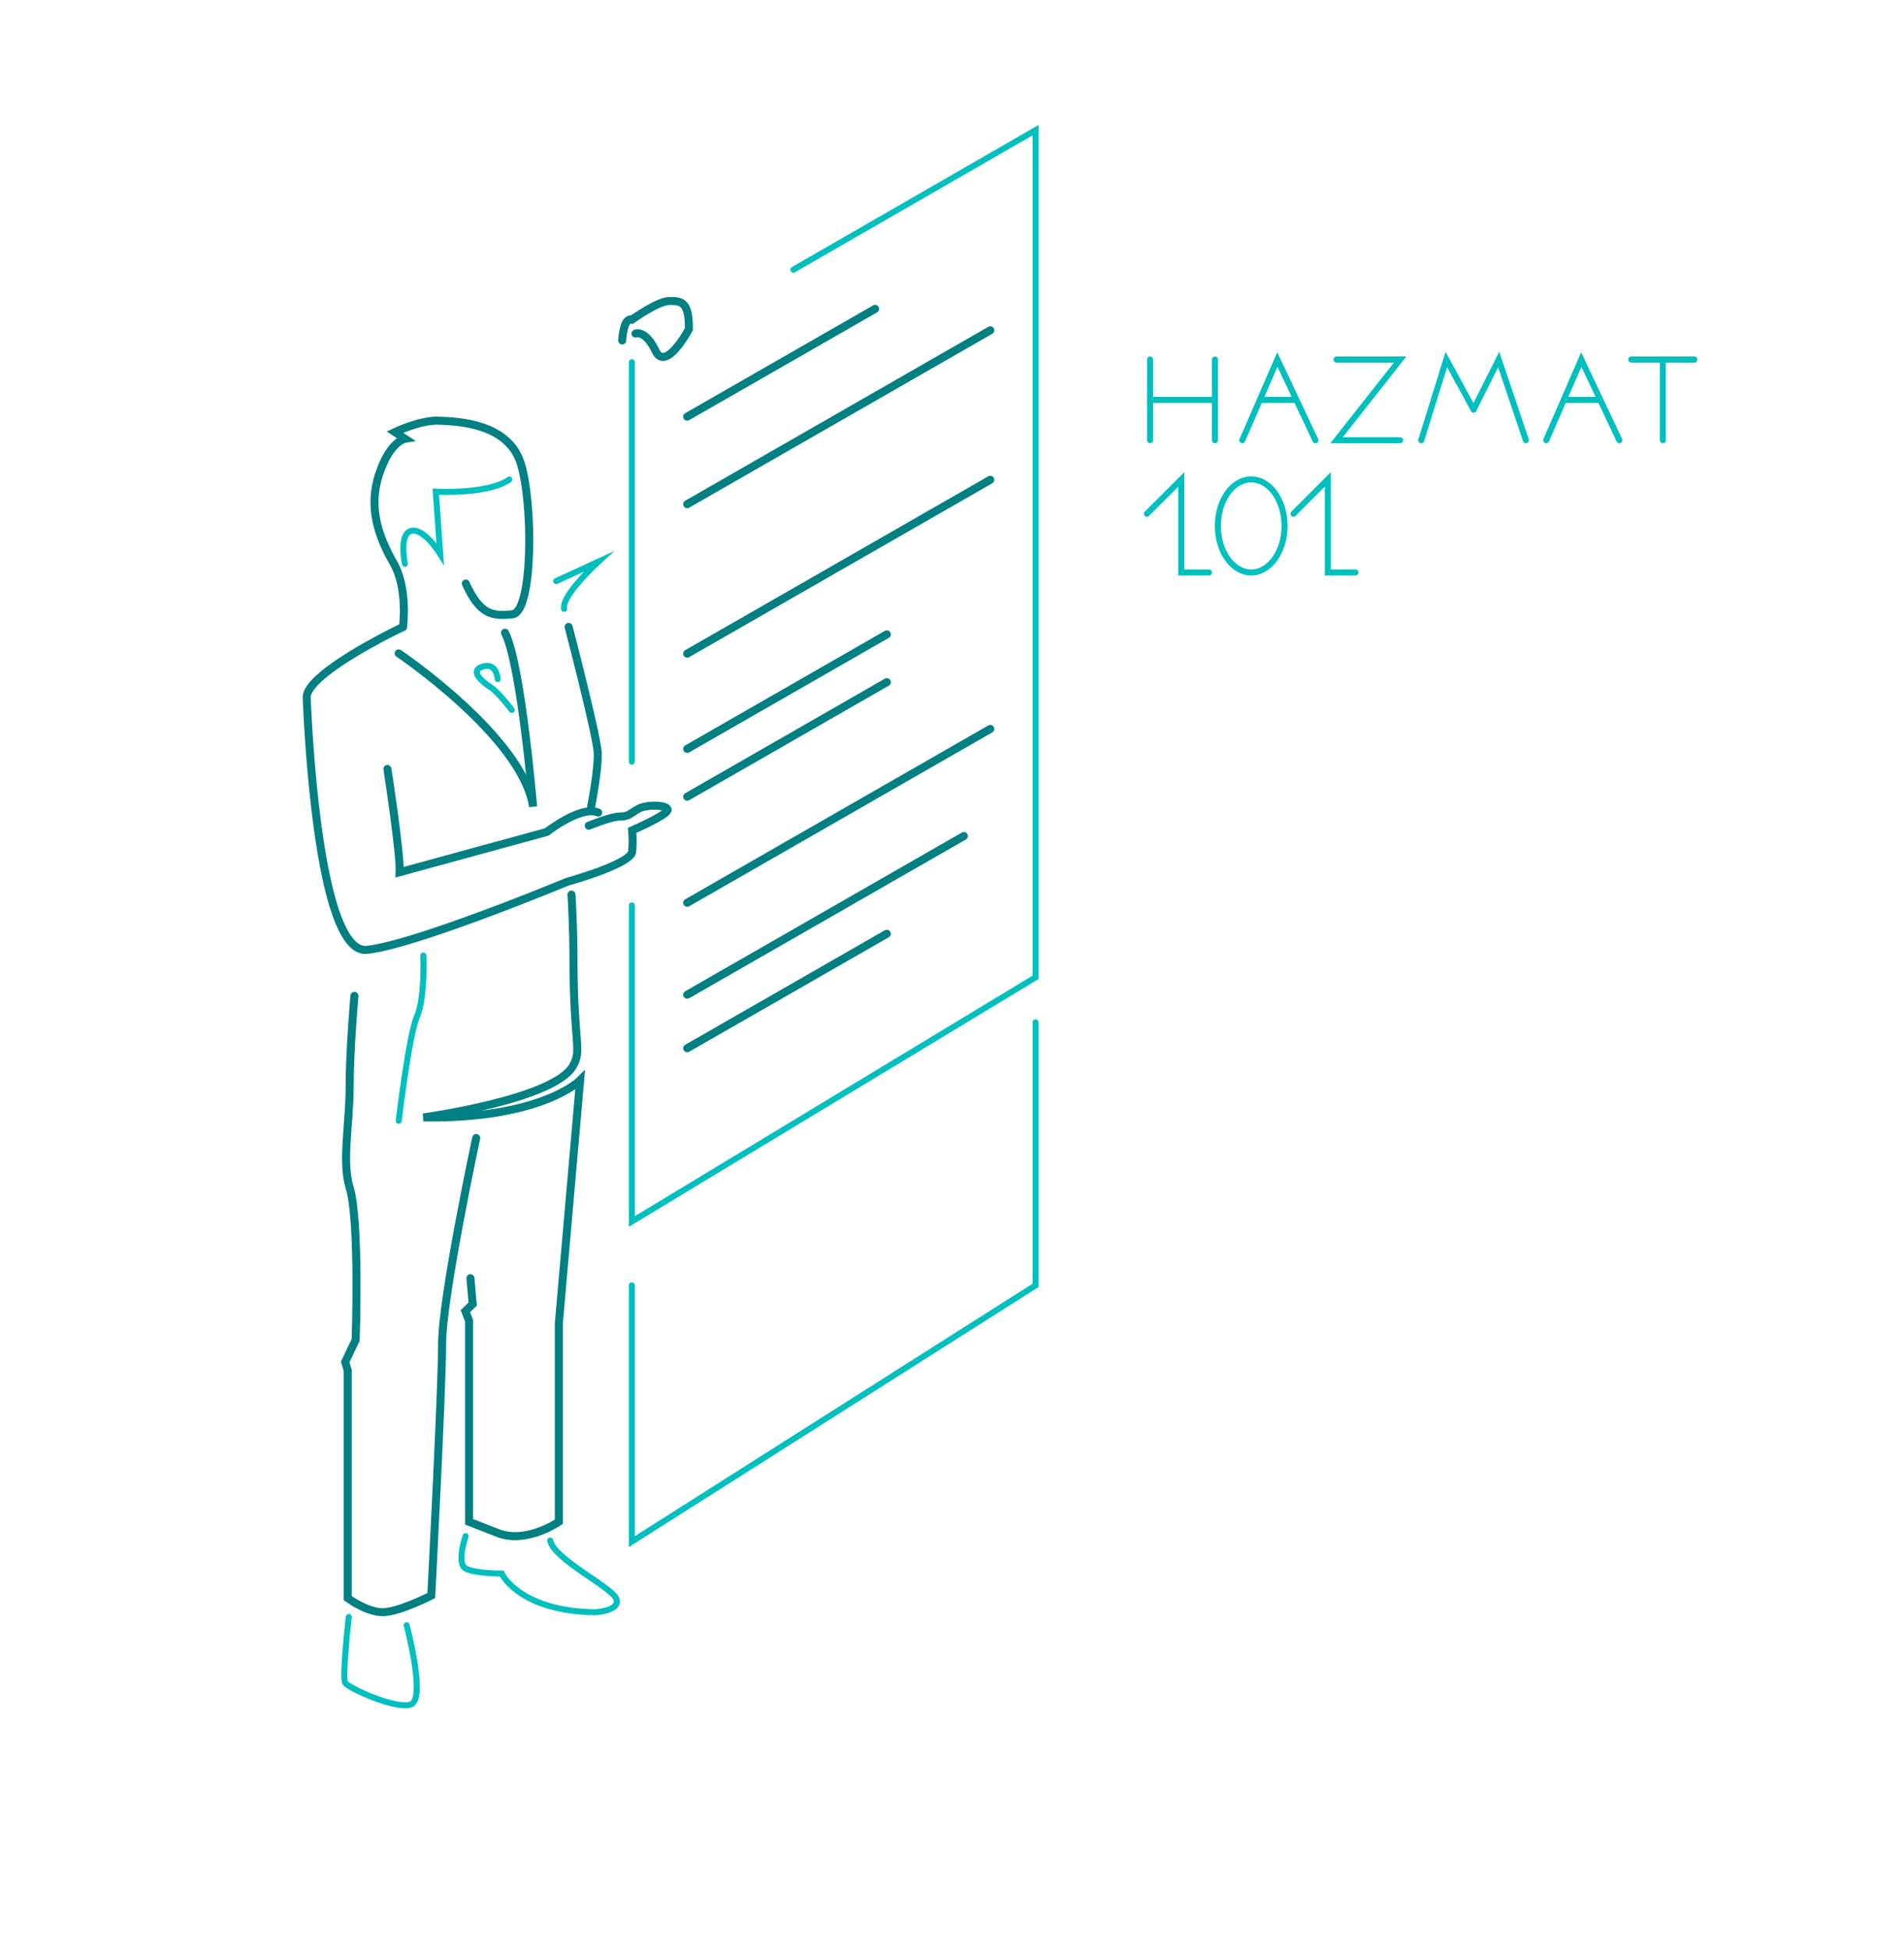 <svg id="Layer_1" data-name="Layer 1" xmlns="http://www.w3.org/2000/svg" viewBox="0 0 949.2 972">
  <defs>
    <style>.cls-1,.cls-2{fill:none;stroke-linecap:round;stroke-miterlimit:10;}.cls-1{stroke:#00bfbf;stroke-width:3px;}.cls-2{stroke:#008082;stroke-width:4px;}</style>
  </defs>
  <title>Training</title>
  <polyline class="cls-1" points="571.76 256.09 588.9 238.96 588.9 285.35 602.69 285.35"/>
  <polyline class="cls-1" points="644.82 256.09 661.96 238.96 661.96 285.35 675.75 285.35"/>
  <path class="cls-2" d="M200.91,312.51s-48.48,23-48,35.26S158.44,476.12,183,473.45s99.82-33.94,99.82-33.94,31.8-8.82,32.32-15a59.72,59.72,0,0,0,0-10.62s17.66-7.66,17.66-10.21-10.46-2.81-14.54-.51-4.85,3.83-9.19,3.83-15.57,4.59-15.57,4.59"/>
  <path class="cls-2" d="M193.14,383.29s6.54,42.31,6.1,51.46l73.31-20.05s16.95-13.32,25.67-9.69"/>
  <path class="cls-2" d="M176.7,496.38s-2.39,26.61-2.39,45.29-4,37.41,0,50.35c5.06,16.21,3,75.86,3,75.86l-5.22,11,1.25,4.23V796.57s8.29,6.24,16.21,7S215,795.32,215,795.32s5.4-102.48,5.4-125.59,17-102.48,17-102.48"/>
  <path class="cls-2" d="M234.52,637.12,235.65,650,232,653.57l1.84,4.7V758.54l14.3,5.59c14.29,5.6,30.45-5.59,30.45-5.59V659.71L289.19,538.5S270,557.87,211.05,557c0,0,65-8.91,74.55-25.63,4.72-8.29.34-10.4.29-53,0-17.43-1-32.46-1-32.46"/>
  <path class="cls-2" d="M200.91,312.51s2.57-19.07-4.71-31.82-12.75-27.31-7.29-44.06,13-17.92,13-17.92l-5.05-3.33s12.75-6.08,22-5.69,34.5,1.18,40.77,21.37,6.08,74-4.11,75.12-16.27.15-23.33-15.33"/>
  <path class="cls-2" d="M283.48,312.51s14.19,54.33,14.51,62.84-3.29,26.71-3.29,26.71"/>
  <path class="cls-2" d="M198.77,325.68s61.67,41.57,67,76.38c0,0-5.92-70.77-14-86.66"/>
  <path class="cls-1" d="M248.11,338.5s-.4-8.5-7.56-6.21,1,8.37,4.4,10.53,10.19,11.06,10.19,11.06"/>
  <path class="cls-1" d="M211.05,476.3s.92,21-3.16,30.36-9.12,52-9.12,52"/>
  <path class="cls-1" d="M253.9,239s-7.81,7.08-36.65,6.1l2.2,31s-8.06-13-14.41-11.49S201.86,281,201.86,281"/>
  <path class="cls-1" d="M173.87,806s-3.48,30.46-1.74,32.93,24.76,13.17,32.6,10.7-2-39.52-2-39.52"/>
  <path class="cls-1" d="M232.11,765.7s-4.65,13.58,0,16.12,18,2.53,18,2.53,8.59,18.72,46.61,19.29c0,0,12.67-.7,10.56-6.62s-31.05-19.64-33-29.14"/>
  <path class="cls-1" d="M277.28,289.65,298.22,280s-18.46,16.88-17,23.48"/>
  <path class="cls-2" d="M310.18,169.71s.56-11.68,4.82-10.38c0,0,13-9.28,18.54-9.28s10.1-.37,9.87,14.1c0,0-11.48,21.51-16.61,10.75s-10-8.62-10-8.62"/>
  <line class="cls-1" x1="314.99" y1="180.53" x2="314.99" y2="379.66"/>
  <polyline class="cls-1" points="314.99 451.32 314.99 608.85 516.27 487.14 516.27 64.88 395.53 134.43"/>
  <line class="cls-2" x1="342.59" y1="207.68" x2="436.26" y2="153.96"/>
  <line class="cls-2" x1="342.59" y1="251.31" x2="493.69" y2="164.64"/>
  <line class="cls-2" x1="342.59" y1="325.81" x2="493.69" y2="239.15"/>
  <line class="cls-2" x1="342.59" y1="373.28" x2="442.11" y2="316.2"/>
  <line class="cls-2" x1="342.59" y1="397.12" x2="442.11" y2="340.03"/>
  <line class="cls-2" x1="342.59" y1="449.99" x2="493.69" y2="363.33"/>
  <line class="cls-2" x1="342.59" y1="495.82" x2="480.51" y2="416.72"/>
  <line class="cls-2" x1="342.59" y1="522.5" x2="442.11" y2="465.42"/>
  <polyline class="cls-1" points="314.99 640.69 314.99 768.42 516.27 640.69 516.27 509.59"/>
  <ellipse class="cls-1" cx="623.76" cy="262.15" rx="16.63" ry="23.2"/>
  <line class="cls-1" x1="573.35" y1="179.22" x2="573.35" y2="219.43"/>
  <line class="cls-1" x1="605.69" y1="179.22" x2="605.69" y2="219.43"/>
  <line class="cls-1" x1="573.35" y1="199.32" x2="605.69" y2="199.32"/>
  <line class="cls-1" x1="628.37" y1="199.32" x2="645.7" y2="199.32"/>
  <polyline class="cls-1" points="619.32 219.43 636.81 179.22 655.78 219.43"/>
  <line class="cls-1" x1="779.88" y1="199.32" x2="797.21" y2="199.32"/>
  <polyline class="cls-1" points="770.83 219.43 788.32 179.22 807.29 219.43"/>
  <polyline class="cls-1" points="708.53 219.43 721.04 179.22 734.62 204.14"/>
  <polyline class="cls-1" points="734.62 204.14 747.13 179.22 760.71 219.43"/>
  <polyline class="cls-1" points="666.31 179.22 698 179.22 666.31 219.43 698 219.43"/>
  <line class="cls-1" x1="813.22" y1="179.22" x2="844.7" y2="179.22"/>
  <line class="cls-1" x1="828.96" y1="179.22" x2="828.96" y2="219.43"/>
</svg>